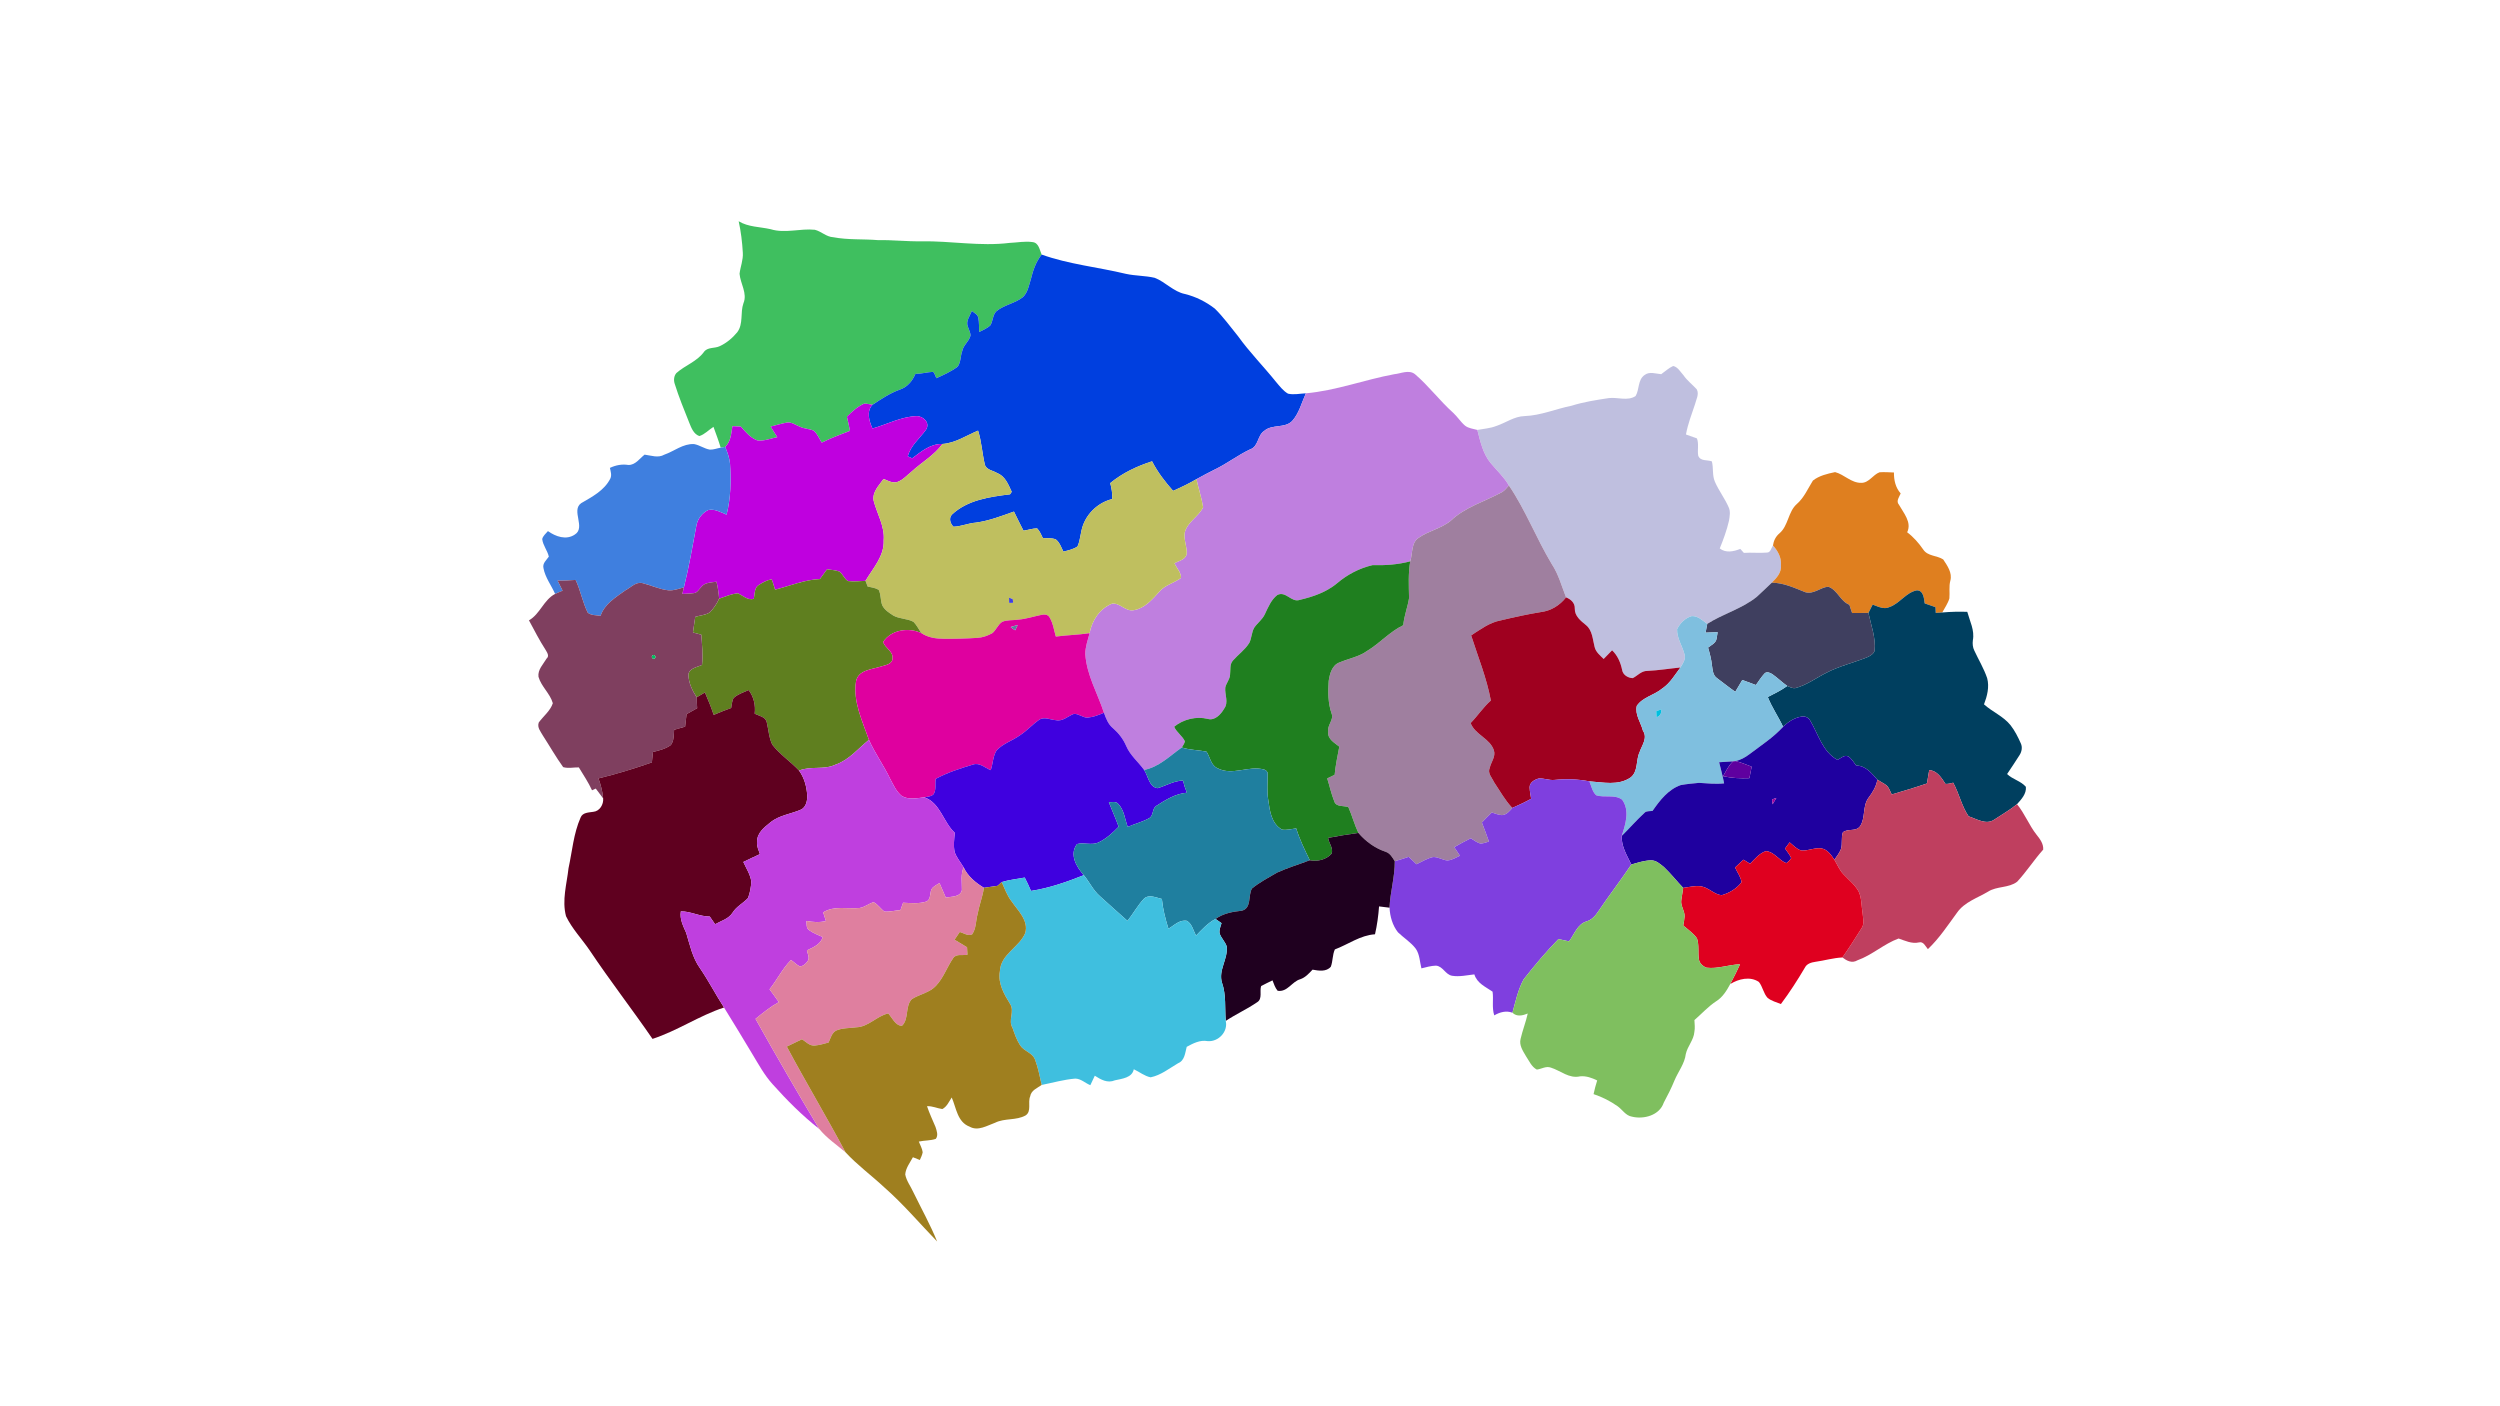 <?xml version="1.0" encoding="UTF-8" ?>
<!DOCTYPE svg PUBLIC "-//W3C//DTD SVG 1.1//EN" "http://www.w3.org/Graphics/SVG/1.1/DTD/svg11.dtd">
<svg width="1920pt" height="1080pt" viewBox="0 0 1920 1080" version="1.1" xmlns="http://www.w3.org/2000/svg">
<g id="#3fbf5fff">
<path fill="#3fbf5f" opacity="1.00" d=" M 567.30 169.92 C 574.71 174.44 583.65 174.14 591.88 176.03 C 602.95 179.47 614.51 175.28 625.79 176.47 C 630.80 177.70 634.58 181.93 639.96 182.19 C 651.25 184.36 662.85 183.46 674.27 184.42 C 685.40 184.20 696.49 185.53 707.62 185.32 C 730.21 184.96 752.79 189.34 775.35 186.55 C 781.23 186.32 787.16 185.06 793.03 185.93 C 797.79 186.44 798.41 191.95 799.99 195.51 C 795.58 201.05 793.30 207.86 791.64 214.66 C 790.14 219.32 789.34 224.67 785.61 228.17 C 779.49 233.06 771.14 234.10 765.13 239.13 C 762.35 242.03 762.62 246.46 760.65 249.79 C 758.26 252.20 754.94 253.38 752.01 254.99 C 751.82 251.39 752.03 247.75 751.37 244.19 C 750.95 241.55 748.22 240.36 746.39 238.82 C 744.94 242.60 741.55 246.65 743.34 250.89 C 744.02 253.18 745.39 255.37 745.34 257.82 C 744.21 262.24 739.83 265.05 739.00 269.62 C 737.54 273.45 738.01 278.16 735.50 281.57 C 730.51 285.36 724.80 287.91 719.12 290.45 C 718.40 288.78 717.83 287.01 716.71 285.56 C 712.11 285.83 707.63 287.10 703.01 287.19 C 700.78 292.55 696.89 297.21 691.26 299.15 C 683.57 301.89 676.81 306.44 670.04 310.89 C 667.88 310.53 665.72 309.85 663.52 310.06 C 658.47 312.34 654.35 316.17 650.44 320.01 C 651.32 323.61 652.05 327.25 652.80 330.88 C 645.46 333.67 638.14 336.51 631.07 339.94 C 629.16 336.81 627.76 333.21 624.93 330.78 C 621.54 329.22 617.59 329.41 614.24 327.68 C 611.03 326.50 607.98 323.98 604.38 324.53 C 600.13 325.32 596.02 326.56 591.85 327.62 C 593.54 330.33 595.24 333.02 596.95 335.74 C 591.94 336.69 586.96 338.86 581.81 338.31 C 576.45 336.40 572.61 331.82 568.99 327.64 C 566.70 327.46 564.72 327.47 562.52 327.31 C 561.49 332.85 561.38 339.15 556.92 343.22 C 555.76 343.41 554.63 343.60 553.49 343.82 C 551.89 338.41 549.86 333.14 547.95 327.83 C 544.32 330.13 541.22 333.62 537.10 334.90 C 532.74 333.37 530.99 328.74 529.42 324.83 C 525.45 314.87 521.35 304.95 518.16 294.71 C 517.27 291.99 517.54 288.69 519.49 286.49 C 526.09 280.60 535.09 277.75 540.49 270.48 C 543.28 266.32 548.82 267.80 552.80 265.84 C 558.00 263.43 562.55 259.60 566.18 255.20 C 571.07 248.70 568.38 240.16 570.96 232.90 C 574.19 225.29 568.56 217.83 567.98 210.24 C 568.61 204.85 570.86 199.64 570.49 194.13 C 570.02 186.00 569.07 177.87 567.30 169.92 Z" />
</g>
<g id="#003fdfff">
<path fill="#003fdf" opacity="1.00" d=" M 799.99 195.51 C 820.90 203.01 843.17 205.13 864.66 210.31 C 871.96 211.91 879.51 211.67 886.81 213.36 C 895.06 216.53 901.18 224.01 910.06 225.80 C 918.37 227.84 926.24 231.78 932.99 237.02 C 939.58 243.47 944.97 251.04 950.80 258.18 C 959.64 270.51 970.35 281.32 979.84 293.13 C 982.67 296.44 985.37 300.13 989.20 302.34 C 993.71 303.37 998.36 302.27 1002.90 302.06 C 999.63 309.26 997.75 317.37 992.35 323.37 C 986.57 329.17 977.03 325.60 970.92 330.93 C 965.61 334.35 966.63 342.96 960.10 345.11 C 950.55 349.61 942.19 356.20 932.66 360.72 C 928.02 363.06 923.41 365.47 918.88 368.00 C 913.09 371.38 907.05 374.29 900.92 376.98 C 894.77 369.99 889.03 362.62 884.78 354.28 C 873.21 358.05 862.09 363.20 852.66 371.03 C 853.75 375.01 854.38 379.12 854.19 383.26 C 843.84 385.83 835.22 393.63 831.66 403.63 C 829.79 408.85 829.80 414.63 827.52 419.70 C 824.28 421.88 820.38 422.72 816.66 423.65 C 815.04 420.38 813.85 416.59 810.86 414.27 C 807.72 413.00 804.21 413.49 800.90 413.23 C 799.61 410.65 798.56 407.82 796.46 405.77 C 792.92 405.86 789.47 407.06 786.03 407.58 C 783.56 402.70 781.08 397.82 778.72 392.89 C 769.10 396.30 759.54 400.05 749.36 401.39 C 743.55 401.84 738.08 404.36 732.27 404.53 C 729.80 402.17 728.48 397.96 731.09 395.18 C 743.04 383.94 760.10 381.57 775.68 379.64 C 776.01 379.16 776.67 378.19 777.00 377.71 C 774.47 372.23 772.05 365.75 765.95 363.39 C 762.87 361.37 757.46 361.01 756.34 356.76 C 754.30 348.15 753.87 339.18 751.16 330.72 C 742.17 334.43 733.74 340.31 723.77 340.97 C 714.58 340.70 707.41 346.88 700.51 352.01 C 699.67 351.62 698.01 350.84 697.18 350.45 C 699.38 342.16 706.30 336.75 711.12 330.10 C 714.68 324.66 708.97 319.44 703.82 319.58 C 691.96 320.06 681.30 325.91 670.06 329.09 C 667.55 323.47 665.20 316.03 670.04 310.89 C 676.81 306.44 683.57 301.89 691.26 299.15 C 696.89 297.21 700.78 292.55 703.01 287.19 C 707.63 287.10 712.11 285.83 716.71 285.56 C 717.83 287.01 718.40 288.78 719.12 290.45 C 724.80 287.91 730.51 285.36 735.50 281.57 C 738.01 278.16 737.54 273.45 739.00 269.62 C 739.83 265.05 744.21 262.24 745.34 257.82 C 745.39 255.37 744.02 253.18 743.34 250.89 C 741.55 246.65 744.94 242.60 746.39 238.82 C 748.22 240.36 750.95 241.55 751.37 244.19 C 752.03 247.75 751.82 251.39 752.01 254.99 C 754.94 253.38 758.26 252.20 760.65 249.79 C 762.62 246.46 762.35 242.03 765.13 239.13 C 771.14 234.10 779.49 233.06 785.61 228.17 C 789.34 224.67 790.14 219.32 791.64 214.66 C 793.30 207.86 795.58 201.05 799.99 195.51 Z" />
</g>
<g id="#bfbfdfff">
<path fill="#bfbfdf" opacity="1.00" d=" M 1275.81 287.37 C 1278.82 285.24 1281.59 282.60 1284.99 281.07 C 1288.66 281.88 1290.51 285.61 1292.87 288.13 C 1295.70 292.27 1299.75 295.31 1303.10 298.99 C 1305.17 302.73 1302.57 307.03 1301.68 310.71 C 1299.15 318.29 1296.23 325.79 1294.82 333.68 C 1297.66 334.64 1300.41 335.61 1303.24 336.69 C 1304.91 340.91 1303.44 345.69 1304.25 350.00 C 1305.93 354.40 1311.15 353.01 1314.70 354.33 C 1316.08 359.49 1314.85 365.03 1317.08 370.05 C 1320.02 376.84 1324.65 382.76 1327.60 389.55 C 1329.15 392.78 1328.42 396.47 1327.88 399.87 C 1326.18 407.19 1323.60 414.27 1320.77 421.21 C 1325.50 424.91 1331.45 423.56 1336.54 421.55 C 1337.44 422.58 1338.37 423.59 1339.30 424.62 C 1345.20 424.18 1351.12 424.89 1357.02 424.38 C 1359.89 424.36 1360.28 420.80 1361.64 418.94 C 1365.36 423.05 1368.26 428.25 1367.77 434.01 C 1368.39 439.65 1364.41 443.90 1360.75 447.50 C 1356.92 451.11 1353.16 454.81 1349.26 458.33 C 1337.89 467.58 1323.39 471.32 1311.16 479.15 C 1307.59 476.54 1303.91 472.85 1299.16 473.18 C 1294.17 474.63 1290.26 478.64 1288.00 483.21 C 1287.82 490.30 1292.15 496.18 1293.79 502.81 C 1294.76 506.43 1292.34 509.71 1290.56 512.64 C 1282.06 513.47 1273.63 514.89 1265.09 515.26 C 1260.58 515.20 1257.65 518.94 1253.96 520.81 C 1250.33 520.69 1246.38 518.36 1245.79 514.51 C 1244.62 508.87 1242.32 503.44 1238.09 499.43 C 1235.88 501.60 1233.72 503.82 1231.61 506.08 C 1228.85 503.36 1225.49 500.72 1224.63 496.74 C 1223.14 491.04 1223.00 484.10 1218.02 480.07 C 1213.98 476.77 1209.30 473.16 1209.43 467.37 C 1209.61 463.06 1206.42 460.23 1202.71 458.79 C 1199.35 450.16 1196.95 441.08 1191.78 433.26 C 1179.94 413.58 1171.72 391.88 1158.83 372.83 C 1155.02 366.28 1149.37 361.18 1144.61 355.37 C 1138.78 348.14 1136.88 338.94 1134.58 330.18 C 1139.41 329.29 1144.47 329.01 1149.09 327.16 C 1156.42 324.75 1162.95 319.74 1170.91 319.55 C 1183.31 319.11 1194.83 314.03 1206.88 311.62 C 1216.25 308.69 1225.97 307.17 1235.66 305.72 C 1242.37 304.93 1250.03 308.22 1256.12 304.17 C 1259.16 299.24 1257.70 291.69 1263.01 288.03 C 1266.81 285.10 1271.54 287.04 1275.81 287.37 Z" />
</g>
<g id="#bf7fdfff">
<path fill="#bf7fdf" opacity="1.00" d=" M 1070.78 287.39 C 1075.86 286.91 1081.96 283.70 1086.66 287.33 C 1097.27 296.37 1105.62 307.71 1116.01 317.00 C 1119.33 320.03 1121.69 323.96 1125.13 326.88 C 1127.82 329.00 1131.37 329.28 1134.58 330.18 C 1136.88 338.94 1138.78 348.14 1144.61 355.37 C 1149.37 361.18 1155.02 366.28 1158.83 372.83 C 1157.23 374.58 1155.80 376.55 1153.78 377.83 C 1140.49 385.13 1125.19 389.33 1114.03 400.06 C 1106.86 405.86 1097.38 407.59 1089.85 412.82 C 1083.60 416.48 1085.06 425.16 1083.04 431.11 C 1073.60 433.64 1063.81 434.29 1054.08 434.03 C 1044.09 436.36 1034.72 441.25 1026.92 447.91 C 1018.73 454.78 1008.49 458.29 998.26 460.69 C 991.86 463.07 987.53 453.60 981.00 456.94 C 976.27 460.58 973.90 466.46 971.40 471.72 C 969.53 475.81 965.69 478.45 963.22 482.11 C 961.19 485.68 961.31 490.04 959.48 493.70 C 956.26 498.97 951.10 502.54 947.07 507.11 C 944.19 510.09 945.16 514.49 944.68 518.26 C 944.48 521.84 941.75 524.61 941.02 528.04 C 940.46 533.42 943.78 539.33 940.21 544.17 C 937.78 548.47 933.04 553.69 927.62 552.13 C 918.73 549.90 908.81 552.39 901.75 558.13 C 903.64 562.47 908.03 565.11 910.02 569.35 C 909.64 571.10 908.52 572.56 907.63 574.06 C 898.44 580.51 890.16 589.09 878.68 591.30 C 874.18 585.14 867.99 580.12 864.94 572.98 C 862.68 567.64 859.09 562.99 854.72 559.22 C 851.06 556.25 849.37 551.69 847.83 547.40 C 842.95 532.43 834.52 518.40 833.51 502.36 C 833.48 496.83 835.43 491.56 836.81 486.28 C 838.58 476.47 844.66 467.30 854.18 463.54 C 860.27 462.99 864.43 469.77 870.65 468.64 C 879.09 467.26 884.99 460.39 890.39 454.37 C 894.79 449.21 901.77 447.80 907.02 443.81 C 907.17 439.54 903.41 436.25 902.02 432.48 C 905.37 430.80 910.15 429.89 911.34 425.79 C 911.94 420.05 908.81 414.43 909.95 408.71 C 912.16 400.72 920.46 396.77 924.00 389.62 C 922.89 382.32 920.42 375.23 918.88 368.00 C 923.41 365.47 928.02 363.06 932.66 360.72 C 942.19 356.20 950.55 349.61 960.10 345.11 C 966.63 342.96 965.61 334.35 970.92 330.93 C 977.03 325.60 986.57 329.17 992.35 323.37 C 997.75 317.37 999.63 309.26 1002.90 302.06 C 1026.04 300.03 1048.01 291.60 1070.78 287.39 Z" />
</g>
<g id="#bf00dfff">
<path fill="#bf00df" opacity="1.00" d=" M 663.52 310.06 C 665.72 309.85 667.88 310.53 670.04 310.89 C 665.20 316.03 667.55 323.47 670.06 329.09 C 681.30 325.91 691.96 320.06 703.82 319.58 C 708.97 319.44 714.68 324.66 711.12 330.10 C 706.30 336.75 699.38 342.16 697.18 350.45 C 698.01 350.84 699.67 351.62 700.51 352.01 C 707.41 346.88 714.58 340.70 723.77 340.97 C 717.45 349.71 707.93 354.96 700.14 362.15 C 696.60 364.94 693.51 368.67 689.13 370.17 C 685.44 371.36 681.90 369.09 678.56 367.86 C 675.11 372.76 669.84 377.84 670.91 384.38 C 673.51 394.55 679.59 404.11 678.66 414.99 C 679.22 427.11 670.47 436.33 664.71 446.09 C 660.24 446.27 655.71 446.89 651.25 446.26 C 648.36 444.53 647.29 440.91 644.61 438.94 C 641.60 437.78 638.31 437.73 635.17 437.24 C 633.33 439.73 631.54 442.25 629.69 444.73 C 617.75 445.21 606.71 450.04 595.26 452.85 C 594.34 450.16 593.71 447.47 592.59 444.90 C 588.92 445.57 585.57 447.45 582.48 449.46 C 579.15 451.76 579.73 456.55 578.91 459.95 C 574.09 461.17 570.72 457.59 566.81 455.68 C 561.80 456.07 557.03 458.19 552.29 459.78 C 551.93 455.37 551.31 451.01 550.23 446.73 C 546.32 447.44 541.49 447.16 538.77 450.61 C 536.92 452.33 535.66 455.24 532.85 455.52 C 529.93 455.99 526.91 455.91 524.00 456.14 C 524.40 454.46 524.82 452.78 525.24 451.11 C 529.12 435.36 531.92 419.38 534.87 403.44 C 535.80 398.47 539.28 393.99 543.78 391.73 C 548.86 390.55 553.49 393.39 558.00 395.26 C 561.30 382.50 561.47 369.25 560.67 356.17 C 560.23 351.66 558.66 347.37 556.92 343.22 C 561.38 339.15 561.49 332.85 562.52 327.31 C 564.72 327.47 566.70 327.46 568.99 327.64 C 572.61 331.82 576.45 336.40 581.81 338.31 C 586.96 338.86 591.94 336.69 596.95 335.74 C 595.24 333.02 593.54 330.33 591.85 327.62 C 596.02 326.56 600.13 325.32 604.38 324.53 C 607.98 323.98 611.03 326.50 614.24 327.68 C 617.59 329.41 621.54 329.22 624.93 330.78 C 627.76 333.21 629.16 336.81 631.07 339.94 C 638.14 336.51 645.46 333.67 652.80 330.88 C 652.05 327.25 651.32 323.61 650.44 320.01 C 654.35 316.17 658.47 312.34 663.52 310.06 Z" />
</g>
<g id="#bfbf5fff">
<path fill="#bfbf5f" opacity="1.00" d=" M 723.77 340.97 C 733.74 340.31 742.17 334.43 751.16 330.72 C 753.87 339.18 754.30 348.15 756.34 356.76 C 757.46 361.01 762.87 361.37 765.95 363.39 C 772.05 365.75 774.47 372.23 777.00 377.71 C 776.67 378.19 776.01 379.16 775.68 379.64 C 760.10 381.57 743.04 383.94 731.09 395.18 C 728.48 397.96 729.80 402.17 732.27 404.53 C 738.08 404.36 743.55 401.84 749.36 401.39 C 759.54 400.05 769.10 396.30 778.72 392.89 C 781.08 397.82 783.56 402.70 786.03 407.58 C 789.47 407.06 792.92 405.86 796.46 405.77 C 798.56 407.82 799.61 410.65 800.90 413.23 C 804.21 413.49 807.72 413.00 810.86 414.27 C 813.85 416.59 815.04 420.38 816.66 423.65 C 820.38 422.72 824.28 421.88 827.52 419.70 C 829.80 414.63 829.79 408.85 831.66 403.63 C 835.22 393.63 843.84 385.83 854.19 383.26 C 854.38 379.12 853.75 375.01 852.66 371.03 C 862.09 363.20 873.21 358.05 884.78 354.28 C 889.03 362.62 894.77 369.99 900.92 376.98 C 907.05 374.29 913.09 371.38 918.88 368.00 C 920.42 375.23 922.89 382.32 924.00 389.62 C 920.46 396.77 912.16 400.72 909.95 408.71 C 908.81 414.43 911.94 420.05 911.34 425.79 C 910.15 429.89 905.37 430.80 902.02 432.48 C 903.41 436.25 907.17 439.54 907.02 443.81 C 901.77 447.80 894.79 449.21 890.39 454.37 C 884.99 460.39 879.09 467.26 870.65 468.64 C 864.43 469.77 860.27 462.99 854.18 463.54 C 844.66 467.30 838.58 476.47 836.81 486.28 C 828.21 487.58 819.49 487.74 810.87 488.88 C 809.39 483.84 808.75 478.43 805.92 473.91 C 804.62 471.81 801.95 471.73 799.81 472.23 C 793.86 473.42 788.06 475.40 781.99 475.89 C 777.85 476.53 773.43 475.93 769.54 477.62 C 766.42 479.88 765.06 483.76 762.16 486.24 C 758.56 488.25 754.59 489.69 750.46 489.89 C 741.84 490.47 733.20 490.68 724.56 490.58 C 718.68 490.54 712.56 489.61 707.62 486.24 C 705.59 483.37 704.03 480.10 701.58 477.59 C 696.81 474.96 690.90 475.44 686.13 472.79 C 682.87 470.67 679.29 468.46 677.55 464.85 C 676.09 461.04 676.67 456.68 674.85 453.01 C 672.29 451.44 669.21 451.12 666.34 450.44 C 665.79 448.99 665.25 447.54 664.71 446.09 C 670.47 436.33 679.22 427.11 678.66 414.99 C 679.59 404.11 673.51 394.55 670.91 384.38 C 669.84 377.84 675.11 372.76 678.56 367.86 C 681.90 369.09 685.44 371.36 689.13 370.17 C 693.51 368.67 696.60 364.94 700.14 362.15 C 707.93 354.96 717.45 349.71 723.77 340.97 M 774.95 458.96 C 774.96 460.30 774.99 461.64 775.03 462.99 C 775.79 462.99 777.30 462.97 778.06 462.97 C 778.01 462.29 777.90 460.93 777.85 460.25 C 776.88 459.82 775.91 459.39 774.95 458.96 Z" />
</g>
<g id="#3f7fdffe">
<path fill="#3f7fdf" opacity="1.00" d=" M 510.22 349.17 C 517.83 346.53 524.53 340.65 533.00 341.04 C 537.28 341.78 540.91 344.64 545.22 345.32 C 548.05 345.43 550.73 344.27 553.49 343.82 C 554.63 343.60 555.76 343.41 556.92 343.22 C 558.66 347.37 560.23 351.66 560.67 356.17 C 561.47 369.25 561.30 382.50 558.00 395.26 C 553.49 393.39 548.86 390.55 543.78 391.73 C 539.28 393.99 535.80 398.47 534.87 403.44 C 531.92 419.38 529.12 435.36 525.24 451.11 C 521.35 452.07 517.49 453.71 513.42 453.37 C 506.45 452.64 500.08 449.46 493.34 447.81 C 488.35 446.64 484.40 451.27 480.41 453.31 C 472.96 458.68 464.25 463.84 461.22 473.00 C 457.97 472.37 454.03 472.73 451.39 470.55 C 447.41 462.54 445.85 453.51 442.08 445.39 C 437.46 445.71 432.85 446.02 428.22 445.87 C 429.49 448.46 430.79 451.04 432.07 453.64 C 430.15 454.45 428.21 455.23 426.33 456.13 C 423.41 449.48 418.66 443.48 417.37 436.23 C 416.53 432.56 419.69 430.16 421.50 427.49 C 420.45 422.78 416.96 418.87 416.42 413.99 C 417.00 411.52 419.23 409.78 420.81 407.89 C 426.73 412.08 434.84 415.04 441.48 410.52 C 450.04 405.18 438.39 391.98 446.34 386.43 C 454.73 381.55 464.08 376.71 468.68 367.64 C 470.01 364.98 468.97 362.05 468.41 359.34 C 472.83 357.25 477.72 356.28 482.61 357.10 C 487.94 357.21 491.25 352.14 495.05 349.16 C 500.04 349.80 505.44 351.96 510.22 349.17 Z" />
</g>
<g id="#df7f1fff">
<path fill="#df7f1f" opacity="1.00" d=" M 1409.35 362.58 C 1416.27 364.34 1421.77 370.94 1429.36 370.82 C 1435.27 371.01 1438.34 364.62 1443.50 362.70 C 1447.18 362.47 1450.83 362.73 1454.56 362.88 C 1454.46 368.66 1455.76 374.54 1459.72 378.95 C 1458.63 381.67 1455.95 384.84 1458.38 387.61 C 1461.89 393.93 1468.45 401.18 1464.70 408.78 C 1469.58 412.43 1473.58 417.05 1477.05 422.04 C 1480.44 427.26 1487.61 426.51 1492.37 429.64 C 1495.52 434.38 1499.50 439.97 1497.87 445.94 C 1496.64 450.40 1497.55 455.04 1497.13 459.58 C 1495.98 463.48 1493.56 466.84 1491.64 470.39 C 1489.97 470.51 1488.30 470.62 1486.65 470.71 C 1486.56 469.24 1486.51 467.78 1486.48 466.31 C 1483.69 465.30 1480.93 464.33 1478.16 463.41 C 1477.64 459.70 1477.24 453.17 1471.96 453.42 C 1463.80 455.12 1459.03 463.34 1451.33 466.15 C 1446.83 468.37 1442.38 465.82 1438.20 464.34 C 1437.10 466.46 1436.02 468.59 1434.95 470.72 C 1430.77 470.73 1426.54 470.77 1422.43 470.81 C 1421.77 468.71 1420.88 466.53 1420.31 464.46 C 1413.32 461.74 1411.15 453.04 1404.13 450.59 C 1398.12 451.03 1392.94 456.63 1386.58 454.85 C 1378.23 451.55 1369.92 447.58 1360.75 447.50 C 1364.41 443.90 1368.39 439.65 1367.77 434.01 C 1368.26 428.25 1365.36 423.05 1361.64 418.94 C 1362.13 415.32 1363.78 411.98 1366.61 409.62 C 1373.54 403.74 1373.18 392.98 1380.02 387.03 C 1385.57 382.17 1388.47 375.21 1392.31 369.09 C 1397.11 365.29 1403.45 363.82 1409.35 362.58 Z" />
</g>
<g id="#9f7f9ffe">
<path fill="#9f7f9f" opacity="1.00" d=" M 1153.78 377.83 C 1155.80 376.55 1157.23 374.58 1158.83 372.83 C 1171.72 391.88 1179.94 413.58 1191.78 433.26 C 1196.95 441.08 1199.35 450.16 1202.71 458.79 C 1198.03 464.84 1191.16 469.11 1183.50 470.05 C 1173.08 471.73 1162.76 474.02 1152.50 476.48 C 1143.98 478.03 1136.97 483.42 1129.84 487.98 C 1135.14 504.56 1141.80 520.84 1144.98 538.01 C 1139.12 543.14 1134.87 549.78 1129.43 555.32 C 1132.88 564.38 1144.29 567.00 1147.32 576.30 C 1148.85 581.08 1145.11 585.24 1144.13 589.70 C 1142.27 593.85 1145.82 597.17 1147.39 600.63 C 1151.93 607.34 1155.80 614.60 1161.45 620.49 C 1159.36 622.98 1156.95 625.88 1153.44 626.01 C 1150.75 625.89 1148.25 624.74 1145.72 623.99 C 1143.09 626.48 1140.58 629.07 1138.08 631.68 C 1139.92 636.55 1141.85 641.39 1143.51 646.32 C 1141.43 646.89 1139.39 647.74 1137.23 647.87 C 1134.35 647.28 1132.03 645.25 1129.55 643.81 C 1125.24 645.94 1121.02 648.22 1116.87 650.63 C 1118.33 652.81 1119.79 655.00 1121.24 657.21 C 1118.10 658.65 1115.02 660.63 1111.51 660.85 C 1107.75 660.43 1104.37 658.00 1100.51 658.23 C 1095.98 659.23 1092.00 661.84 1087.83 663.74 C 1085.86 661.82 1083.90 659.92 1081.90 658.06 C 1078.35 659.25 1074.78 660.41 1071.18 661.45 C 1069.42 658.61 1067.62 655.35 1064.27 654.21 C 1056.02 651.47 1048.83 646.25 1043.23 639.67 C 1040.16 633.29 1038.42 626.36 1035.54 619.89 C 1032.21 618.56 1026.01 620.03 1024.70 615.43 C 1022.41 609.72 1021.13 603.66 1019.29 597.81 C 1021.19 596.91 1023.08 595.98 1024.99 595.06 C 1025.71 587.78 1027.20 580.60 1028.57 573.43 C 1024.86 570.42 1019.39 567.65 1020.08 561.93 C 1019.14 556.93 1024.48 552.99 1022.71 548.14 C 1019.86 540.06 1019.81 531.31 1020.44 522.87 C 1021.26 517.48 1023.02 510.76 1028.76 508.74 C 1035.77 505.78 1043.59 504.44 1049.89 499.94 C 1059.69 494.07 1067.34 485.11 1077.72 480.14 C 1078.29 473.03 1081.07 466.38 1082.15 459.38 C 1081.99 449.97 1081.45 440.43 1083.04 431.11 C 1085.06 425.16 1083.60 416.48 1089.85 412.82 C 1097.38 407.59 1106.86 405.86 1114.03 400.06 C 1125.19 389.33 1140.49 385.13 1153.78 377.83 Z" />
</g>
<g id="#1f7f1fff">
<path fill="#1f7f1f" opacity="1.00" d=" M 1054.08 434.03 C 1063.81 434.29 1073.60 433.64 1083.04 431.11 C 1081.45 440.43 1081.99 449.97 1082.15 459.38 C 1081.07 466.38 1078.29 473.03 1077.72 480.14 C 1067.34 485.11 1059.69 494.07 1049.89 499.94 C 1043.59 504.44 1035.77 505.78 1028.76 508.74 C 1023.02 510.76 1021.26 517.48 1020.44 522.87 C 1019.81 531.31 1019.86 540.06 1022.71 548.14 C 1024.48 552.99 1019.14 556.93 1020.08 561.93 C 1019.39 567.65 1024.86 570.42 1028.57 573.43 C 1027.20 580.60 1025.71 587.78 1024.99 595.06 C 1023.08 595.98 1021.19 596.91 1019.29 597.81 C 1021.13 603.66 1022.41 609.72 1024.70 615.43 C 1026.01 620.03 1032.21 618.56 1035.54 619.89 C 1038.42 626.36 1040.16 633.29 1043.23 639.67 C 1035.46 640.79 1027.70 641.97 1020.01 643.50 C 1020.43 647.42 1024.23 651.55 1022.68 655.61 C 1018.60 660.19 1011.86 661.88 1005.93 660.66 C 1002.02 652.69 998.11 644.69 995.48 636.19 C 991.86 636.68 988.19 637.73 984.55 637.12 C 976.32 632.42 975.21 622.74 974.02 614.36 C 972.83 607.64 973.66 600.85 973.56 594.10 C 973.58 592.58 972.24 591.48 970.93 591.04 C 958.99 587.63 946.62 596.11 935.05 590.00 C 929.87 587.68 929.43 581.50 926.58 577.25 C 920.29 575.97 913.76 576.09 907.63 574.06 C 908.52 572.56 909.64 571.10 910.02 569.35 C 908.03 565.11 903.64 562.47 901.75 558.13 C 908.81 552.39 918.73 549.90 927.62 552.13 C 933.04 553.69 937.78 548.47 940.21 544.17 C 943.78 539.33 940.46 533.42 941.02 528.04 C 941.75 524.61 944.48 521.84 944.68 518.26 C 945.16 514.49 944.19 510.09 947.07 507.11 C 951.10 502.54 956.26 498.97 959.48 493.70 C 961.31 490.04 961.19 485.68 963.22 482.11 C 965.69 478.45 969.53 475.81 971.40 471.72 C 973.90 466.46 976.27 460.58 981.00 456.94 C 987.53 453.60 991.86 463.07 998.26 460.69 C 1008.49 458.29 1018.73 454.78 1026.92 447.91 C 1034.72 441.25 1044.09 436.36 1054.08 434.03 Z" />
</g>
<g id="#5f7f1fff">
<path fill="#5f7f1f" opacity="1.00" d=" M 635.17 437.24 C 638.31 437.73 641.60 437.78 644.61 438.94 C 647.29 440.91 648.36 444.53 651.25 446.26 C 655.71 446.89 660.24 446.27 664.71 446.09 C 665.25 447.54 665.79 448.99 666.34 450.44 C 669.21 451.12 672.29 451.44 674.85 453.01 C 676.67 456.68 676.09 461.04 677.55 464.85 C 679.29 468.46 682.87 470.67 686.13 472.79 C 690.90 475.44 696.81 474.96 701.58 477.59 C 704.03 480.10 705.59 483.37 707.62 486.24 C 697.84 481.66 684.28 483.58 678.21 493.14 C 679.85 497.71 685.85 500.13 685.49 505.49 C 685.43 510.13 680.10 510.82 676.63 511.88 C 669.92 514.12 659.02 514.45 657.42 523.30 C 654.99 538.97 662.34 553.76 667.32 568.17 C 659.02 574.92 651.95 583.81 641.46 587.34 C 632.68 591.49 622.58 588.09 613.69 591.83 C 607.18 584.83 598.96 579.53 593.11 571.90 C 590.53 566.58 590.26 560.54 588.89 554.87 C 588.08 550.49 582.94 549.80 579.59 548.14 C 580.32 541.62 578.95 535.19 574.93 529.95 C 571.00 531.79 566.59 533.08 563.39 536.12 C 562.09 538.42 562.07 541.20 561.54 543.74 C 556.99 545.33 552.55 547.19 548.11 549.05 C 546.18 543.19 543.86 537.46 541.39 531.81 C 539.29 533.05 537.19 534.29 535.09 535.53 C 531.66 530.37 528.84 524.42 528.68 518.14 C 529.25 513.15 535.45 512.43 539.16 510.64 C 539.97 502.91 539.15 495.16 538.60 487.44 C 536.46 486.87 534.32 486.29 532.18 485.74 C 532.75 481.72 533.30 477.73 533.94 473.73 C 537.68 472.61 541.96 472.42 545.30 470.17 C 548.18 467.13 550.59 463.62 552.29 459.78 C 557.03 458.19 561.80 456.07 566.81 455.68 C 570.72 457.59 574.09 461.17 578.91 459.95 C 579.73 456.55 579.15 451.76 582.48 449.46 C 585.57 447.45 588.92 445.57 592.59 444.90 C 593.71 447.47 594.34 450.16 595.26 452.85 C 606.71 450.04 617.75 445.21 629.69 444.73 C 631.54 442.25 633.33 439.73 635.17 437.24 Z" />
</g>
<g id="#7f3f5fff">
<path fill="#7f3f5f" opacity="1.00" d=" M 428.22 445.87 C 432.85 446.02 437.46 445.71 442.08 445.39 C 445.85 453.51 447.41 462.54 451.39 470.55 C 454.03 472.73 457.97 472.37 461.22 473.00 C 464.25 463.84 472.96 458.68 480.41 453.31 C 484.40 451.27 488.35 446.64 493.34 447.81 C 500.08 449.46 506.45 452.64 513.42 453.37 C 517.49 453.71 521.35 452.07 525.24 451.11 C 524.82 452.78 524.40 454.46 524.00 456.14 C 526.91 455.91 529.93 455.99 532.85 455.52 C 535.66 455.24 536.92 452.33 538.77 450.61 C 541.49 447.16 546.32 447.44 550.23 446.73 C 551.31 451.01 551.93 455.37 552.29 459.78 C 550.59 463.62 548.18 467.13 545.30 470.17 C 541.96 472.42 537.68 472.61 533.94 473.73 C 533.30 477.73 532.75 481.72 532.18 485.74 C 534.32 486.29 536.46 486.87 538.60 487.44 C 539.15 495.16 539.97 502.91 539.16 510.64 C 535.45 512.43 529.25 513.15 528.68 518.14 C 528.84 524.42 531.66 530.37 535.09 535.53 C 535.10 538.32 535.26 541.10 535.43 543.89 C 532.71 545.41 530.01 546.94 527.29 548.46 C 526.89 551.65 526.58 554.86 526.18 558.07 C 523.38 558.89 520.53 559.67 517.74 560.48 C 517.36 564.43 517.75 568.93 515.19 572.22 C 511.19 575.14 506.25 576.36 501.50 577.52 C 501.14 580.08 500.99 582.90 500.65 585.54 C 487.15 590.21 473.52 594.49 459.62 597.81 C 461.39 602.76 462.79 607.88 463.22 613.15 C 461.29 610.66 459.39 608.16 457.55 605.62 C 456.59 606.06 455.64 606.50 454.69 606.94 C 451.84 600.79 448.05 595.14 444.55 589.36 C 440.58 589.26 436.40 590.32 432.51 589.15 C 426.91 581.38 422.19 573.02 416.98 564.99 C 415.28 561.89 412.34 558.76 413.78 554.85 C 417.31 550.03 422.75 545.84 424.57 540.06 C 422.46 532.57 415.68 527.30 413.56 519.79 C 412.84 514.30 417.23 510.13 419.77 505.79 C 422.18 503.74 420.10 501.07 419.00 499.08 C 414.29 491.80 410.35 484.05 406.24 476.43 C 414.83 471.52 417.57 460.68 426.33 456.13 C 428.21 455.23 430.15 454.45 432.07 453.64 C 430.79 451.04 429.49 448.46 428.22 445.87 M 501.18 503.32 C 499.69 504.31 501.35 506.84 502.82 505.68 C 504.29 504.67 502.64 502.15 501.18 503.32 Z" />
</g>
<g id="#3f3f5fff">
<path fill="#3f3f5f" opacity="1.00" d=" M 1349.26 458.33 C 1353.16 454.81 1356.92 451.11 1360.75 447.50 C 1369.92 447.58 1378.23 451.55 1386.58 454.85 C 1392.94 456.63 1398.12 451.03 1404.13 450.59 C 1411.15 453.04 1413.32 461.74 1420.31 464.46 C 1420.88 466.53 1421.77 468.71 1422.43 470.81 C 1426.54 470.77 1430.77 470.73 1434.95 470.72 C 1437.00 480.30 1440.71 489.84 1439.72 499.79 C 1438.83 502.42 1436.07 503.84 1433.69 504.91 C 1423.39 509.01 1412.48 511.55 1402.63 516.71 C 1394.68 520.66 1387.48 526.24 1378.77 528.48 C 1376.58 528.76 1374.55 527.63 1372.62 526.82 C 1368.64 524.03 1365.18 520.57 1361.21 517.79 C 1359.53 516.69 1356.93 515.49 1355.23 517.16 C 1352.70 519.91 1350.68 523.05 1348.54 526.09 C 1345.01 524.86 1341.56 523.54 1338.09 522.22 C 1336.26 525.23 1334.53 528.30 1332.70 531.30 C 1327.87 527.95 1323.30 524.25 1318.59 520.75 C 1315.51 518.59 1315.32 514.55 1314.82 511.18 C 1314.33 506.47 1313.15 501.87 1311.79 497.35 C 1314.22 495.42 1317.87 493.90 1318.35 490.44 C 1318.69 488.81 1318.90 487.14 1319.16 485.50 C 1316.07 485.63 1312.98 485.75 1309.90 485.87 C 1310.29 483.62 1310.72 481.38 1311.16 479.15 C 1323.39 471.32 1337.89 467.58 1349.26 458.33 Z" />
</g>
<g id="#003f5fff">
<path fill="#003f5f" opacity="1.00" d=" M 1451.33 466.15 C 1459.03 463.34 1463.80 455.12 1471.96 453.42 C 1477.24 453.17 1477.64 459.70 1478.16 463.41 C 1480.93 464.33 1483.69 465.30 1486.48 466.31 C 1486.51 467.78 1486.56 469.24 1486.65 470.71 C 1488.30 470.62 1489.97 470.51 1491.64 470.39 C 1498.03 469.83 1504.45 469.65 1510.87 469.89 C 1512.79 476.99 1516.65 484.14 1515.15 491.75 C 1514.82 494.44 1515.05 497.22 1516.29 499.68 C 1519.56 506.74 1523.65 513.45 1526.15 520.86 C 1527.94 527.59 1526.14 534.62 1523.71 540.95 C 1530.14 546.74 1538.57 550.07 1544.07 556.93 C 1547.39 561.19 1549.86 566.07 1552.03 571.02 C 1553.35 573.91 1552.69 577.36 1550.99 579.95 C 1547.96 584.89 1544.62 589.62 1541.45 594.46 C 1545.67 598.58 1552.04 599.80 1555.88 604.28 C 1556.41 609.64 1552.39 613.91 1549.06 617.62 C 1543.59 622.11 1537.36 625.58 1531.51 629.52 C 1525.31 633.76 1518.01 628.89 1511.89 626.94 C 1506.53 619.11 1504.64 609.45 1500.06 601.11 C 1498.10 601.54 1496.14 602.23 1494.13 602.04 C 1490.99 597.29 1487.86 591.95 1481.64 591.43 C 1480.94 594.80 1480.56 598.31 1479.90 601.71 C 1470.96 604.79 1461.91 607.49 1452.83 610.15 C 1451.62 607.78 1450.87 605.07 1448.92 603.20 C 1446.69 601.49 1444.12 600.35 1441.82 598.79 C 1437.32 593.83 1432.94 588.02 1425.53 587.93 C 1423.72 585.56 1422.23 582.82 1419.74 581.11 C 1416.72 579.27 1413.79 582.34 1411.21 583.59 C 1399.69 577.39 1396.55 564.02 1390.30 553.54 C 1389.05 551.12 1386.31 549.83 1383.66 550.34 C 1378.15 551.15 1373.29 554.35 1369.41 558.20 C 1365.84 550.39 1360.79 543.32 1357.67 535.30 C 1362.78 532.73 1367.96 530.20 1372.62 526.82 C 1374.55 527.63 1376.58 528.76 1378.77 528.48 C 1387.48 526.24 1394.68 520.66 1402.63 516.71 C 1412.48 511.55 1423.39 509.01 1433.69 504.91 C 1436.07 503.84 1438.83 502.42 1439.72 499.79 C 1440.71 489.84 1437.00 480.30 1434.95 470.72 C 1436.02 468.59 1437.10 466.46 1438.20 464.34 C 1442.38 465.82 1446.83 468.37 1451.33 466.15 Z" />
</g>
<g id="#3f3fdfff">
<path fill="#3f3fdf" opacity="1.00" d=" M 774.95 458.96 C 775.91 459.39 776.88 459.82 777.85 460.25 C 777.90 460.93 778.01 462.29 778.06 462.97 C 777.30 462.97 775.79 462.99 775.03 462.99 C 774.99 461.64 774.96 460.30 774.95 458.96 Z" />
</g>
<g id="#9f001ffe">
<path fill="#9f001f" opacity="1.00" d=" M 1202.71 458.79 C 1206.42 460.23 1209.61 463.06 1209.43 467.37 C 1209.30 473.16 1213.98 476.77 1218.02 480.07 C 1223.00 484.10 1223.14 491.04 1224.63 496.74 C 1225.49 500.72 1228.85 503.36 1231.61 506.08 C 1233.72 503.82 1235.88 501.60 1238.09 499.43 C 1242.32 503.44 1244.62 508.87 1245.79 514.51 C 1246.38 518.36 1250.33 520.69 1253.96 520.81 C 1257.65 518.94 1260.58 515.20 1265.09 515.26 C 1273.63 514.89 1282.06 513.47 1290.56 512.64 C 1286.29 518.24 1282.68 524.65 1276.70 528.67 C 1270.65 533.86 1261.72 535.26 1257.06 542.08 C 1255.46 548.78 1260.17 554.89 1261.77 561.16 C 1265.58 566.78 1260.96 572.38 1259.20 577.63 C 1256.21 583.91 1258.30 592.61 1252.17 597.19 C 1242.73 603.58 1231.20 600.79 1220.66 600.08 C 1211.85 598.37 1202.88 598.05 1193.97 598.97 C 1189.82 599.47 1185.84 597.53 1181.73 597.89 C 1178.50 598.73 1174.55 601.05 1174.75 604.87 C 1174.86 607.75 1175.41 610.53 1175.91 613.42 C 1171.25 616.11 1166.35 618.30 1161.45 620.49 C 1155.80 614.60 1151.93 607.34 1147.39 600.63 C 1145.82 597.17 1142.27 593.85 1144.13 589.70 C 1145.11 585.24 1148.85 581.08 1147.32 576.30 C 1144.29 567.00 1132.88 564.38 1129.43 555.32 C 1134.87 549.78 1139.12 543.14 1144.98 538.01 C 1141.80 520.84 1135.14 504.56 1129.84 487.98 C 1136.97 483.42 1143.98 478.03 1152.50 476.48 C 1162.76 474.02 1173.08 471.73 1183.50 470.05 C 1191.16 469.11 1198.03 464.84 1202.71 458.79 Z" />
</g>
<g id="#df009fff">
<path fill="#df009f" opacity="1.00" d=" M 799.81 472.23 C 801.95 471.73 804.62 471.81 805.92 473.91 C 808.75 478.43 809.39 483.84 810.87 488.88 C 819.49 487.74 828.21 487.58 836.81 486.28 C 835.43 491.56 833.48 496.83 833.51 502.36 C 834.52 518.40 842.95 532.43 847.83 547.40 C 843.74 549.19 839.47 550.72 835.01 551.20 C 831.37 551.02 828.47 548.09 824.73 548.25 C 820.26 549.89 816.10 554.29 810.94 553.10 C 806.68 552.82 801.88 550.15 797.95 552.89 C 792.87 556.43 788.74 561.16 783.54 564.56 C 777.68 568.80 770.33 570.95 765.35 576.34 C 762.54 580.84 762.61 586.51 760.90 591.48 C 756.51 589.78 752.29 585.46 747.33 587.17 C 737.53 590.11 727.68 593.26 718.65 598.15 C 717.84 602.02 719.43 607.06 716.61 610.42 C 714.66 611.78 712.17 611.94 709.90 612.35 C 704.22 612.99 697.86 614.46 692.60 611.34 C 688.37 607.98 686.16 602.83 683.67 598.18 C 678.76 587.89 671.98 578.58 667.32 568.17 C 662.34 553.76 654.99 538.97 657.42 523.30 C 659.02 514.45 669.92 514.12 676.63 511.88 C 680.10 510.82 685.43 510.13 685.49 505.49 C 685.85 500.13 679.85 497.71 678.21 493.14 C 684.28 483.58 697.84 481.66 707.62 486.24 C 712.56 489.61 718.68 490.54 724.56 490.58 C 733.20 490.68 741.84 490.47 750.46 489.89 C 754.59 489.69 758.56 488.25 762.16 486.24 C 765.06 483.76 766.42 479.88 769.54 477.62 C 773.43 475.93 777.85 476.53 781.99 475.89 C 788.06 475.40 793.86 473.42 799.81 472.23 M 776.16 481.54 C 777.27 482.43 778.38 483.38 779.65 484.07 C 780.36 482.72 780.97 481.32 781.63 479.95 C 779.79 480.44 777.97 480.98 776.16 481.54 Z" />
</g>
<g id="#7fbfdfff">
<path fill="#7fbfdf" opacity="1.00" d=" M 1288.00 483.21 C 1290.26 478.64 1294.17 474.63 1299.16 473.18 C 1303.91 472.85 1307.59 476.54 1311.16 479.15 C 1310.72 481.38 1310.29 483.62 1309.90 485.87 C 1312.98 485.75 1316.07 485.63 1319.16 485.50 C 1318.90 487.14 1318.69 488.81 1318.35 490.44 C 1317.87 493.90 1314.22 495.42 1311.79 497.35 C 1313.15 501.87 1314.33 506.47 1314.82 511.18 C 1315.32 514.55 1315.51 518.59 1318.59 520.75 C 1323.30 524.25 1327.87 527.95 1332.70 531.30 C 1334.53 528.30 1336.26 525.23 1338.09 522.22 C 1341.56 523.54 1345.01 524.86 1348.54 526.09 C 1350.68 523.05 1352.70 519.91 1355.23 517.16 C 1356.93 515.49 1359.53 516.69 1361.21 517.79 C 1365.18 520.57 1368.64 524.03 1372.62 526.82 C 1367.96 530.20 1362.78 532.73 1357.67 535.30 C 1360.79 543.32 1365.84 550.39 1369.41 558.20 C 1361.81 566.51 1352.26 572.61 1343.36 579.39 C 1340.24 581.74 1336.75 583.64 1332.94 584.52 C 1332.45 584.57 1331.48 584.67 1331.00 584.72 C 1327.35 584.95 1323.89 585.19 1320.30 585.40 C 1321.62 590.79 1323.10 596.16 1324.11 601.63 C 1317.68 602.33 1311.24 601.62 1304.83 601.24 C 1300.15 601.68 1295.45 602.11 1290.83 602.94 C 1281.21 606.28 1274.71 614.74 1269.13 622.80 C 1267.25 623.07 1265.15 622.75 1263.49 623.78 C 1257.14 629.51 1251.59 636.02 1245.49 642.00 C 1248.37 633.19 1251.82 622.54 1245.82 614.16 C 1240.08 609.91 1232.34 612.82 1225.91 610.79 C 1222.90 608.07 1222.16 603.70 1220.66 600.08 C 1231.20 600.79 1242.73 603.58 1252.17 597.19 C 1258.30 592.61 1256.21 583.91 1259.20 577.63 C 1260.96 572.38 1265.58 566.78 1261.77 561.16 C 1260.17 554.89 1255.46 548.78 1257.06 542.08 C 1261.72 535.26 1270.65 533.86 1276.70 528.67 C 1282.68 524.65 1286.29 518.24 1290.56 512.64 C 1292.34 509.71 1294.76 506.43 1293.79 502.81 C 1292.15 496.18 1287.82 490.30 1288.00 483.21 M 1272.03 546.17 C 1272.06 547.71 1272.11 549.26 1272.19 550.82 C 1274.97 549.93 1276.22 547.66 1275.73 544.85 C 1274.48 545.28 1273.25 545.72 1272.03 546.17 Z" />
</g>
<g id="#5f7f9fff">
<path fill="#5f7f9f" opacity="1.00" d=" M 776.16 481.54 C 777.97 480.98 779.79 480.44 781.63 479.95 C 780.97 481.32 780.36 482.72 779.65 484.07 C 778.38 483.38 777.27 482.43 776.16 481.54 Z" />
</g>
<g id="#00bf5fff">
<path fill="#00bf5f" opacity="1.00" d=" M 501.18 503.32 C 502.64 502.15 504.29 504.67 502.82 505.68 C 501.35 506.84 499.69 504.31 501.18 503.32 Z" />
</g>
<g id="#5f001fff">
<path fill="#5f001f" opacity="1.00" d=" M 563.39 536.12 C 566.59 533.08 571.00 531.79 574.93 529.95 C 578.95 535.19 580.32 541.62 579.59 548.14 C 582.94 549.80 588.08 550.49 588.89 554.87 C 590.26 560.54 590.53 566.58 593.11 571.90 C 598.96 579.53 607.18 584.83 613.69 591.83 C 617.68 597.30 619.50 604.11 619.94 610.81 C 620.11 614.74 619.17 619.40 615.57 621.60 C 607.72 625.17 598.52 625.97 591.67 631.59 C 586.91 635.37 581.28 639.77 581.43 646.54 C 581.04 649.84 582.59 652.93 583.61 655.98 C 579.34 657.92 575.08 659.90 570.88 661.99 C 573.07 666.90 576.28 671.57 576.99 676.99 C 576.81 681.29 576.00 685.67 574.46 689.69 C 570.81 693.68 565.57 696.15 562.66 700.88 C 559.67 705.68 553.88 707.19 549.19 709.80 C 547.83 707.82 546.47 705.85 545.10 703.89 C 537.47 703.96 530.55 699.88 522.89 699.92 C 521.89 705.96 524.72 711.24 527.02 716.53 C 529.80 725.70 531.82 735.47 537.47 743.43 C 544.18 753.22 549.59 763.81 556.05 773.76 C 537.00 780.02 520.23 791.66 501.13 797.87 C 485.42 775.01 468.39 753.09 452.98 730.02 C 446.97 721.16 439.37 713.34 434.70 703.62 C 431.46 691.38 435.28 679.01 436.62 666.83 C 439.46 653.80 440.46 640.18 445.90 627.88 C 447.44 623.90 452.15 624.05 455.68 623.47 C 460.59 623.02 463.66 617.77 463.22 613.15 C 462.79 607.88 461.39 602.76 459.62 597.81 C 473.52 594.49 487.15 590.21 500.65 585.54 C 500.99 582.90 501.14 580.08 501.50 577.52 C 506.25 576.36 511.19 575.14 515.19 572.22 C 517.75 568.93 517.36 564.43 517.74 560.48 C 520.53 559.67 523.38 558.89 526.18 558.07 C 526.58 554.86 526.89 551.65 527.29 548.46 C 530.01 546.94 532.71 545.41 535.43 543.89 C 535.26 541.10 535.10 538.32 535.09 535.53 C 537.19 534.29 539.29 533.05 541.39 531.81 C 543.86 537.46 546.18 543.19 548.11 549.05 C 552.55 547.19 556.99 545.33 561.54 543.74 C 562.07 541.20 562.09 538.42 563.39 536.12 Z" />
</g>
<g id="#00bfdfff">
<path fill="#00bfdf" opacity="1.00" d=" M 1272.03 546.17 C 1273.25 545.72 1274.48 545.28 1275.73 544.85 C 1276.22 547.66 1274.97 549.93 1272.19 550.82 C 1272.11 549.26 1272.06 547.71 1272.03 546.17 Z" />
</g>
<g id="#3f00dfff">
<path fill="#3f00df" opacity="1.00" d=" M 824.73 548.25 C 828.47 548.09 831.37 551.02 835.01 551.20 C 839.47 550.72 843.74 549.19 847.83 547.40 C 849.37 551.69 851.06 556.25 854.72 559.22 C 859.09 562.99 862.68 567.64 864.94 572.98 C 867.99 580.12 874.18 585.14 878.68 591.30 C 881.85 596.01 882.49 604.55 889.12 605.32 C 895.57 603.32 901.54 599.70 908.53 599.44 C 909.27 602.64 910.26 605.77 911.55 608.80 C 902.73 609.53 895.10 614.39 887.86 619.03 C 884.72 621.27 886.01 626.40 882.56 628.38 C 877.35 631.26 871.50 632.69 866.07 635.08 C 863.92 629.08 863.36 622.01 858.68 617.27 C 856.86 615.27 853.94 616.13 851.59 616.15 C 854.03 622.43 856.89 628.54 859.11 634.92 C 854.48 639.71 849.43 644.33 843.33 647.15 C 838.15 649.34 832.42 646.80 827.16 648.24 C 820.99 656.19 826.76 665.84 832.35 672.13 C 819.25 677.35 805.78 682.10 791.80 684.22 C 790.36 680.72 788.70 677.34 786.99 673.97 C 781.09 675.12 775.04 675.66 769.29 677.44 C 768.21 678.36 767.18 679.33 766.15 680.30 C 762.63 680.79 759.15 681.31 755.67 681.84 C 749.22 677.91 743.36 673.13 740.07 666.15 C 737.70 662.18 734.56 658.58 733.10 654.14 C 732.20 649.31 732.81 644.41 733.24 639.57 C 724.40 631.39 722.14 616.58 709.90 612.35 C 712.17 611.94 714.66 611.78 716.61 610.42 C 719.43 607.06 717.84 602.02 718.65 598.15 C 727.68 593.26 737.53 590.11 747.33 587.17 C 752.29 585.46 756.51 589.78 760.90 591.48 C 762.61 586.51 762.54 580.84 765.35 576.34 C 770.33 570.95 777.68 568.80 783.54 564.56 C 788.74 561.16 792.87 556.43 797.95 552.89 C 801.88 550.15 806.68 552.82 810.94 553.10 C 816.10 554.29 820.26 549.89 824.73 548.25 Z" />
</g>
<g id="#1f009fff">
<path fill="#1f009f" opacity="1.00" d=" M 1369.41 558.20 C 1373.29 554.35 1378.15 551.15 1383.66 550.34 C 1386.31 549.83 1389.05 551.12 1390.30 553.54 C 1396.55 564.02 1399.69 577.39 1411.21 583.59 C 1413.79 582.34 1416.72 579.27 1419.74 581.11 C 1422.23 582.82 1423.72 585.56 1425.53 587.93 C 1432.94 588.02 1437.32 593.83 1441.82 598.79 C 1440.91 604.14 1438.10 608.68 1434.88 612.90 C 1430.31 619.20 1432.82 628.18 1428.54 634.53 C 1425.38 638.99 1419.01 636.06 1415.30 639.26 C 1413.87 643.40 1415.14 647.92 1413.85 652.09 C 1412.69 655.11 1410.62 657.67 1408.81 660.31 C 1406.37 656.57 1403.42 652.26 1398.66 651.54 C 1393.47 650.89 1388.57 653.61 1383.41 653.22 C 1379.83 652.13 1377.22 649.24 1374.43 646.92 C 1373.24 648.49 1372.08 650.09 1370.92 651.68 C 1372.56 654.08 1374.50 656.34 1375.68 659.04 C 1374.70 660.57 1373.37 661.88 1371.88 662.90 C 1366.15 660.73 1362.64 654.18 1356.23 653.64 C 1351.22 655.33 1347.68 659.71 1344.08 663.39 C 1342.38 662.34 1340.69 661.31 1339.02 660.24 C 1336.86 662.24 1334.70 664.24 1332.54 666.22 C 1334.17 669.95 1336.93 673.39 1337.51 677.52 C 1333.82 682.50 1328.09 685.89 1322.21 687.54 C 1316.36 686.94 1312.21 681.60 1306.38 680.71 C 1301.79 680.03 1297.21 681.31 1292.68 681.90 C 1287.69 676.67 1283.23 670.95 1277.98 665.98 C 1275.02 663.61 1271.91 660.60 1267.87 660.76 C 1262.72 660.89 1257.77 662.53 1252.87 663.95 C 1249.52 656.97 1245.11 650.05 1245.49 642.00 C 1251.59 636.02 1257.14 629.51 1263.49 623.78 C 1265.15 622.75 1267.25 623.07 1269.13 622.80 C 1274.71 614.74 1281.21 606.28 1290.83 602.94 C 1295.45 602.11 1300.15 601.68 1304.83 601.24 C 1311.24 601.62 1317.68 602.33 1324.11 601.63 C 1323.10 596.16 1321.62 590.79 1320.30 585.40 C 1323.89 585.19 1327.35 584.95 1331.00 584.72 C 1327.56 587.83 1325.61 592.16 1323.31 596.10 C 1329.94 597.56 1336.74 597.97 1343.52 597.67 C 1344.11 594.72 1344.69 591.77 1345.28 588.82 C 1341.16 587.28 1337.20 585.50 1332.94 584.52 C 1336.75 583.64 1340.24 581.74 1343.36 579.39 C 1352.26 572.61 1361.81 566.51 1369.41 558.20 M 1360.94 613.99 C 1361.04 614.92 1361.24 616.79 1361.34 617.72 C 1362.33 616.09 1363.29 614.44 1364.25 612.80 C 1363.13 613.18 1362.03 613.58 1360.94 613.99 Z" />
</g>
<g id="#bf3fdfff">
<path fill="#bf3fdf" opacity="1.00" d=" M 641.46 587.34 C 651.95 583.81 659.02 574.92 667.32 568.17 C 671.98 578.58 678.76 587.89 683.67 598.18 C 686.16 602.83 688.37 607.98 692.60 611.34 C 697.86 614.46 704.22 612.99 709.90 612.35 C 722.14 616.58 724.40 631.39 733.24 639.57 C 732.81 644.41 732.20 649.31 733.10 654.14 C 734.56 658.58 737.70 662.18 740.07 666.15 C 737.64 671.73 738.85 677.76 738.74 683.61 C 737.53 689.10 730.66 688.49 726.37 689.35 C 724.76 685.61 723.17 681.89 721.53 678.18 C 719.61 679.34 717.61 680.43 716.01 682.01 C 713.60 685.05 715.48 690.63 711.40 692.40 C 705.67 694.25 699.48 693.57 693.57 693.29 C 692.90 695.18 692.23 697.07 691.56 698.97 C 687.44 699.20 683.38 700.45 679.27 700.08 C 676.24 697.97 674.26 694.53 670.89 692.87 C 667.18 694.00 664.06 696.74 660.18 697.33 C 650.81 698.20 640.68 695.36 632.20 700.70 C 632.91 702.91 633.61 705.12 634.30 707.35 C 629.36 708.58 624.25 708.24 619.30 707.27 C 619.62 709.69 619.01 712.89 621.45 714.40 C 624.62 716.70 628.32 718.11 631.88 719.69 C 630.14 725.31 624.61 727.60 619.71 729.85 C 620.17 732.51 622.09 735.62 620.28 738.14 C 618.88 740.16 616.76 742.19 614.15 742.17 C 611.69 740.89 609.79 738.77 607.46 737.30 C 600.92 743.87 596.80 752.54 591.01 759.78 C 593.40 763.02 595.84 766.28 598.12 769.63 C 591.67 773.20 585.94 777.85 580.24 782.50 C 596.13 810.90 612.43 839.10 629.16 867.01 C 616.10 856.78 604.39 844.99 593.34 832.66 C 587.02 825.66 582.53 817.33 577.68 809.32 C 570.60 797.38 563.31 785.58 556.05 773.76 C 549.59 763.81 544.18 753.22 537.47 743.43 C 531.82 735.47 529.80 725.70 527.02 716.53 C 524.72 711.24 521.89 705.96 522.89 699.92 C 530.55 699.88 537.47 703.96 545.10 703.89 C 546.47 705.85 547.83 707.82 549.19 709.80 C 553.88 707.19 559.67 705.68 562.66 700.88 C 565.57 696.15 570.81 693.68 574.46 689.69 C 576.00 685.67 576.81 681.29 576.99 676.99 C 576.28 671.57 573.07 666.90 570.88 661.99 C 575.08 659.90 579.34 657.92 583.61 655.98 C 582.59 652.93 581.04 649.84 581.43 646.54 C 581.28 639.77 586.91 635.37 591.67 631.59 C 598.52 625.97 607.72 625.17 615.57 621.60 C 619.17 619.40 620.11 614.74 619.94 610.81 C 619.50 604.11 617.68 597.30 613.69 591.83 C 622.58 588.09 632.68 591.49 641.46 587.34 Z" />
</g>
<g id="#1f7f9fff">
<path fill="#1f7f9f" opacity="1.00" d=" M 878.68 591.30 C 890.16 589.09 898.44 580.51 907.63 574.06 C 913.76 576.09 920.29 575.97 926.58 577.25 C 929.43 581.50 929.87 587.68 935.05 590.00 C 946.62 596.11 958.99 587.63 970.93 591.04 C 972.24 591.48 973.58 592.58 973.56 594.10 C 973.66 600.85 972.83 607.64 974.02 614.36 C 975.21 622.74 976.32 632.42 984.55 637.12 C 988.19 637.73 991.86 636.68 995.48 636.19 C 998.11 644.69 1002.02 652.69 1005.93 660.66 C 997.59 663.89 988.96 666.41 980.82 670.13 C 974.24 673.97 967.41 677.56 961.50 682.38 C 958.41 687.64 961.44 697.54 953.65 699.43 C 946.57 700.16 939.44 701.52 933.52 705.74 C 927.65 708.87 923.10 713.83 918.54 718.56 C 916.47 714.71 915.57 709.62 911.60 707.22 C 905.89 706.10 901.83 710.70 897.35 713.26 C 895.07 705.78 893.05 698.21 892.33 690.41 C 888.01 689.44 882.64 686.66 878.71 690.04 C 873.77 695.22 870.39 701.65 865.89 707.21 C 858.85 700.88 851.72 694.66 844.74 688.27 C 839.56 683.76 836.70 677.35 832.35 672.13 C 826.76 665.84 820.99 656.19 827.16 648.24 C 832.42 646.80 838.15 649.34 843.33 647.15 C 849.43 644.33 854.48 639.71 859.11 634.92 C 856.89 628.54 854.03 622.43 851.59 616.15 C 853.94 616.13 856.86 615.27 858.68 617.27 C 863.36 622.01 863.92 629.08 866.07 635.08 C 871.50 632.69 877.35 631.26 882.56 628.38 C 886.01 626.40 884.72 621.27 887.86 619.03 C 895.10 614.39 902.73 609.53 911.55 608.80 C 910.26 605.77 909.27 602.64 908.53 599.44 C 901.54 599.70 895.57 603.32 889.12 605.32 C 882.49 604.55 881.85 596.01 878.68 591.30 Z" />
</g>
<g id="#5f009fff">
<path fill="#5f009f" opacity="1.00" d=" M 1331.00 584.72 C 1331.48 584.67 1332.45 584.57 1332.94 584.52 C 1337.20 585.50 1341.16 587.28 1345.28 588.82 C 1344.69 591.77 1344.11 594.72 1343.52 597.67 C 1336.74 597.97 1329.94 597.56 1323.31 596.10 C 1325.61 592.16 1327.56 587.83 1331.00 584.72 Z" />
</g>
<g id="#bf3f5fff">
<path fill="#bf3f5f" opacity="1.00" d=" M 1481.64 591.43 C 1487.86 591.95 1490.99 597.29 1494.13 602.04 C 1496.14 602.23 1498.10 601.54 1500.06 601.11 C 1504.64 609.45 1506.53 619.11 1511.89 626.94 C 1518.01 628.89 1525.31 633.76 1531.51 629.52 C 1537.36 625.58 1543.59 622.11 1549.06 617.62 C 1555.00 624.80 1558.29 633.76 1564.08 641.08 C 1566.71 644.40 1569.45 647.92 1569.19 652.49 C 1562.11 660.39 1556.38 669.42 1549.16 677.17 C 1542.73 682.10 1533.65 680.45 1526.87 684.76 C 1518.65 689.68 1508.68 692.75 1503.00 700.94 C 1495.93 710.57 1489.34 720.68 1480.61 728.93 C 1478.76 726.77 1477.21 722.78 1473.70 723.78 C 1468.25 725.02 1463.13 722.46 1458.12 720.77 C 1446.89 724.87 1437.81 733.49 1426.54 737.50 C 1422.27 740.05 1418.28 737.86 1414.96 735.33 C 1420.14 727.95 1425.02 720.37 1429.78 712.71 C 1432.08 709.30 1430.69 704.97 1430.46 701.26 C 1429.50 695.70 1429.86 689.75 1427.40 684.56 C 1424.47 679.34 1419.65 675.63 1415.65 671.30 C 1412.65 668.12 1411.03 664.00 1408.81 660.31 C 1410.62 657.67 1412.69 655.11 1413.85 652.09 C 1415.14 647.92 1413.87 643.40 1415.30 639.26 C 1419.01 636.06 1425.38 638.99 1428.54 634.53 C 1432.82 628.18 1430.31 619.20 1434.88 612.90 C 1438.10 608.68 1440.91 604.14 1441.82 598.79 C 1444.12 600.35 1446.69 601.49 1448.92 603.20 C 1450.87 605.07 1451.62 607.78 1452.83 610.15 C 1461.91 607.49 1470.96 604.79 1479.90 601.71 C 1480.56 598.31 1480.94 594.80 1481.64 591.43 Z" />
</g>
<g id="#7f3fdfff">
<path fill="#7f3fdf" opacity="1.00" d=" M 1181.73 597.89 C 1185.84 597.53 1189.82 599.47 1193.97 598.97 C 1202.88 598.05 1211.85 598.37 1220.66 600.08 C 1222.16 603.70 1222.90 608.07 1225.91 610.79 C 1232.34 612.82 1240.08 609.91 1245.82 614.16 C 1251.82 622.54 1248.37 633.19 1245.49 642.00 C 1245.11 650.05 1249.52 656.97 1252.87 663.95 C 1244.60 676.23 1235.55 687.96 1227.27 700.24 C 1225.11 703.52 1222.29 706.56 1218.39 707.65 C 1211.40 709.84 1209.07 717.57 1205.05 722.97 C 1202.32 722.38 1199.57 721.78 1196.90 721.21 C 1187.33 730.92 1178.58 741.44 1170.15 752.14 C 1165.85 760.08 1163.90 769.11 1161.57 777.79 C 1156.78 775.92 1151.85 777.33 1147.59 779.81 C 1145.63 773.85 1147.17 767.63 1146.30 761.60 C 1140.93 757.87 1134.44 755.24 1132.30 748.33 C 1126.64 748.93 1120.89 750.34 1115.19 749.39 C 1110.06 748.51 1108.14 742.00 1102.80 741.61 C 1098.98 741.73 1095.32 742.80 1091.65 743.70 C 1090.36 738.64 1090.38 733.06 1087.33 728.64 C 1083.56 723.64 1078.12 720.33 1073.66 716.04 C 1069.44 710.73 1067.49 703.80 1067.16 697.11 C 1067.63 685.13 1071.32 673.43 1071.18 661.45 C 1074.78 660.41 1078.35 659.25 1081.90 658.06 C 1083.90 659.92 1085.86 661.82 1087.83 663.74 C 1092.00 661.84 1095.98 659.23 1100.51 658.23 C 1104.37 658.00 1107.75 660.43 1111.51 660.85 C 1115.02 660.63 1118.10 658.65 1121.24 657.21 C 1119.79 655.00 1118.33 652.81 1116.87 650.63 C 1121.02 648.22 1125.24 645.94 1129.55 643.81 C 1132.03 645.25 1134.35 647.28 1137.23 647.87 C 1139.39 647.74 1141.43 646.89 1143.51 646.32 C 1141.85 641.39 1139.92 636.55 1138.08 631.68 C 1140.58 629.07 1143.09 626.48 1145.72 623.99 C 1148.25 624.74 1150.75 625.89 1153.44 626.01 C 1156.95 625.88 1159.36 622.98 1161.45 620.49 C 1166.35 618.30 1171.25 616.11 1175.91 613.42 C 1175.41 610.53 1174.86 607.75 1174.75 604.87 C 1174.55 601.05 1178.50 598.73 1181.73 597.89 Z" />
</g>
<g id="#9f009fff">
<path fill="#9f009f" opacity="1.00" d=" M 1360.94 613.99 C 1362.03 613.58 1363.13 613.18 1364.25 612.80 C 1363.29 614.44 1362.33 616.09 1361.34 617.72 C 1361.24 616.79 1361.04 614.92 1360.94 613.99 Z" />
</g>
<g id="#1f001fff">
<path fill="#1f001f" opacity="1.00" d=" M 1020.01 643.50 C 1027.70 641.97 1035.46 640.79 1043.23 639.67 C 1048.83 646.25 1056.02 651.47 1064.27 654.21 C 1067.62 655.35 1069.42 658.61 1071.18 661.45 C 1071.32 673.43 1067.63 685.13 1067.16 697.11 C 1064.47 696.81 1061.79 696.47 1059.11 696.12 C 1058.59 703.32 1057.62 710.48 1056.00 717.53 C 1044.74 718.24 1035.44 725.30 1025.17 729.16 C 1023.25 733.36 1023.70 738.17 1022.07 742.44 C 1018.57 746.55 1012.75 745.54 1008.04 744.69 C 1005.32 747.58 1002.54 750.68 998.68 752.02 C 992.16 753.80 988.80 762.13 981.23 760.92 C 979.25 758.63 978.38 755.66 977.28 752.92 C 974.35 754.33 971.42 755.76 968.55 757.29 C 967.24 761.10 969.70 766.97 965.68 769.59 C 957.90 774.93 949.24 778.84 941.37 784.05 C 940.58 774.29 941.81 764.14 938.50 754.72 C 935.51 745.16 943.20 736.49 942.14 726.91 C 940.96 723.24 937.90 720.51 936.67 716.87 C 936.17 714.16 937.41 711.54 938.13 708.99 C 936.59 707.90 935.04 706.82 933.52 705.74 C 939.44 701.52 946.57 700.16 953.65 699.43 C 961.44 697.54 958.41 687.64 961.50 682.38 C 967.41 677.56 974.24 673.97 980.82 670.13 C 988.96 666.41 997.59 663.89 1005.93 660.66 C 1011.86 661.88 1018.60 660.19 1022.68 655.61 C 1024.23 651.55 1020.43 647.42 1020.01 643.50 Z" />
</g>
<g id="#df001fff">
<path fill="#df001f" opacity="1.00" d=" M 1370.92 651.68 C 1372.08 650.09 1373.24 648.49 1374.43 646.92 C 1377.22 649.24 1379.83 652.13 1383.41 653.22 C 1388.57 653.61 1393.47 650.89 1398.66 651.54 C 1403.42 652.26 1406.37 656.57 1408.81 660.31 C 1411.03 664.00 1412.65 668.12 1415.65 671.30 C 1419.65 675.63 1424.47 679.34 1427.40 684.56 C 1429.86 689.75 1429.50 695.70 1430.46 701.26 C 1430.69 704.97 1432.08 709.30 1429.78 712.71 C 1425.02 720.37 1420.14 727.95 1414.96 735.33 C 1407.94 735.67 1401.17 737.71 1394.24 738.67 C 1391.13 739.12 1387.68 740.06 1386.17 743.11 C 1380.48 752.74 1374.45 762.16 1367.73 771.10 C 1364.27 769.72 1360.52 768.75 1357.56 766.42 C 1354.32 762.94 1353.76 757.76 1350.84 754.14 C 1344.12 749.59 1335.31 751.76 1328.83 755.74 C 1331.47 750.75 1334.01 745.71 1336.35 740.58 C 1327.69 740.82 1319.33 744.27 1310.62 743.19 C 1307.84 742.16 1305.23 739.88 1304.77 736.83 C 1303.86 731.49 1305.08 725.82 1303.27 720.66 C 1300.49 716.67 1296.33 713.95 1292.72 710.78 C 1293.13 708.50 1293.62 706.22 1293.75 703.90 C 1293.98 699.47 1290.46 695.61 1291.25 691.15 C 1291.66 688.05 1292.30 685.00 1292.68 681.90 C 1297.21 681.31 1301.79 680.03 1306.38 680.71 C 1312.21 681.60 1316.36 686.94 1322.21 687.54 C 1328.09 685.89 1333.82 682.50 1337.51 677.52 C 1336.93 673.39 1334.17 669.95 1332.54 666.22 C 1334.70 664.24 1336.86 662.24 1339.02 660.24 C 1340.69 661.31 1342.38 662.34 1344.08 663.39 C 1347.68 659.71 1351.22 655.33 1356.23 653.64 C 1362.64 654.18 1366.15 660.73 1371.88 662.90 C 1373.37 661.88 1374.70 660.57 1375.68 659.04 C 1374.50 656.34 1372.56 654.08 1370.92 651.68 Z" />
</g>
<g id="#7fbf5fff">
<path fill="#7fbf5f" opacity="1.00" d=" M 1252.87 663.95 C 1257.77 662.53 1262.72 660.89 1267.87 660.76 C 1271.91 660.60 1275.02 663.61 1277.98 665.98 C 1283.23 670.95 1287.69 676.67 1292.68 681.90 C 1292.30 685.00 1291.66 688.05 1291.25 691.15 C 1290.46 695.61 1293.98 699.47 1293.75 703.90 C 1293.62 706.22 1293.13 708.50 1292.72 710.78 C 1296.33 713.95 1300.49 716.67 1303.27 720.66 C 1305.08 725.82 1303.86 731.49 1304.77 736.83 C 1305.23 739.88 1307.84 742.16 1310.62 743.19 C 1319.33 744.27 1327.69 740.82 1336.35 740.58 C 1334.01 745.71 1331.47 750.75 1328.83 755.74 C 1326.09 760.76 1322.99 765.90 1318.00 768.98 C 1311.82 773.06 1306.87 778.60 1301.31 783.43 C 1301.45 786.42 1301.87 789.47 1301.29 792.45 C 1300.80 798.75 1296.03 803.43 1294.70 809.44 C 1293.80 816.99 1288.82 822.99 1285.99 829.81 C 1283.62 835.66 1280.72 841.28 1277.76 846.85 C 1274.48 856.63 1262.38 859.84 1253.28 857.58 C 1248.57 856.80 1246.03 852.29 1242.44 849.67 C 1236.76 845.66 1230.47 842.47 1223.86 840.28 C 1224.64 836.74 1225.51 833.22 1226.64 829.78 C 1222.56 827.78 1218.14 826.18 1213.53 826.62 C 1205.07 828.61 1198.51 822.22 1191.01 819.91 C 1187.34 818.54 1183.86 821.02 1180.28 821.44 C 1176.17 819.31 1174.34 814.64 1171.89 811.05 C 1169.59 807.08 1166.55 802.71 1167.81 797.87 C 1169.32 791.29 1171.85 784.98 1173.31 778.38 C 1169.41 779.98 1164.98 781.06 1161.57 777.79 C 1163.90 769.11 1165.85 760.08 1170.15 752.14 C 1178.58 741.44 1187.33 730.92 1196.90 721.21 C 1199.57 721.78 1202.32 722.38 1205.05 722.97 C 1209.07 717.57 1211.40 709.84 1218.39 707.65 C 1222.29 706.56 1225.11 703.52 1227.27 700.24 C 1235.55 687.96 1244.60 676.23 1252.87 663.95 Z" />
</g>
<g id="#df7f9fff">
<path fill="#df7f9f" opacity="1.00" d=" M 738.74 683.61 C 738.85 677.76 737.64 671.73 740.07 666.15 C 743.36 673.13 749.22 677.91 755.67 681.84 C 754.66 688.65 752.08 695.10 750.83 701.87 C 749.37 707.05 749.83 713.10 746.59 717.60 C 743.50 719.11 740.13 716.63 737.12 715.75 C 735.80 717.74 734.45 719.71 733.10 721.69 C 736.26 723.62 739.48 725.58 742.71 727.49 C 742.79 728.91 742.94 731.77 743.02 733.20 C 739.67 734.07 734.34 732.19 732.03 735.86 C 727.35 742.68 724.66 750.88 718.94 756.97 C 714.02 762.42 706.31 763.53 700.31 767.30 C 694.94 772.82 698.29 782.64 692.69 787.84 C 687.69 787.73 685.22 781.71 682.17 778.32 C 673.24 780.33 666.95 788.70 657.58 788.97 C 652.50 789.72 647.12 789.34 642.33 791.40 C 638.80 793.14 637.89 797.37 636.36 800.66 C 632.88 801.56 629.42 802.68 625.82 802.96 C 621.87 803.44 618.97 800.09 615.92 798.15 C 612.03 800.01 608.17 801.95 604.27 803.79 C 618.84 831.06 634.77 857.60 649.31 884.89 C 642.43 879.15 634.83 874.00 629.16 867.01 C 612.43 839.10 596.13 810.90 580.24 782.50 C 585.94 777.85 591.67 773.20 598.12 769.63 C 595.84 766.28 593.40 763.02 591.01 759.78 C 596.80 752.54 600.92 743.87 607.46 737.30 C 609.79 738.77 611.69 740.89 614.15 742.17 C 616.76 742.19 618.88 740.16 620.28 738.14 C 622.09 735.62 620.17 732.51 619.71 729.85 C 624.61 727.60 630.14 725.31 631.88 719.69 C 628.32 718.11 624.62 716.70 621.45 714.40 C 619.01 712.89 619.62 709.69 619.30 707.27 C 624.25 708.24 629.36 708.58 634.30 707.35 C 633.61 705.12 632.91 702.91 632.20 700.70 C 640.68 695.36 650.81 698.20 660.18 697.33 C 664.06 696.74 667.18 694.00 670.89 692.87 C 674.26 694.53 676.24 697.97 679.27 700.08 C 683.38 700.45 687.44 699.20 691.56 698.97 C 692.23 697.07 692.90 695.18 693.57 693.29 C 699.48 693.57 705.67 694.25 711.40 692.40 C 715.48 690.63 713.60 685.05 716.01 682.01 C 717.61 680.43 719.61 679.34 721.53 678.18 C 723.17 681.89 724.76 685.61 726.37 689.35 C 730.66 688.49 737.53 689.10 738.74 683.61 Z" />
</g>
<g id="#3fbfdfff">
<path fill="#3fbfdf" opacity="1.00" d=" M 832.35 672.13 C 836.70 677.35 839.56 683.76 844.74 688.27 C 851.72 694.66 858.85 700.88 865.89 707.21 C 870.39 701.65 873.77 695.22 878.71 690.04 C 882.64 686.66 888.01 689.44 892.33 690.41 C 893.05 698.21 895.07 705.78 897.35 713.26 C 901.83 710.70 905.89 706.10 911.60 707.22 C 915.57 709.62 916.47 714.71 918.54 718.56 C 923.10 713.83 927.65 708.87 933.52 705.74 C 935.04 706.82 936.59 707.90 938.13 708.99 C 937.41 711.54 936.17 714.16 936.67 716.87 C 937.90 720.51 940.96 723.24 942.14 726.91 C 943.20 736.49 935.51 745.16 938.50 754.72 C 941.81 764.14 940.58 774.29 941.37 784.05 C 943.27 792.37 935.75 800.20 927.57 799.60 C 921.68 798.46 916.37 801.28 911.40 803.96 C 910.16 808.51 909.91 814.50 904.77 816.56 C 898.00 820.54 891.54 825.78 883.70 827.38 C 878.98 826.47 875.06 823.16 870.75 821.18 C 869.50 827.81 861.59 828.44 856.22 829.69 C 850.52 832.12 845.41 829.09 840.80 826.15 C 839.61 828.55 838.48 830.97 837.38 833.42 C 833.47 831.87 830.17 828.41 825.79 828.36 C 817.04 829.08 808.58 831.54 800.01 833.24 C 798.51 826.78 797.30 820.19 794.97 813.97 C 793.07 808.47 786.36 807.41 783.41 802.75 C 780.75 798.63 779.15 793.92 777.57 789.32 C 774.03 783.52 779.42 776.82 775.78 771.11 C 771.14 763.55 766.18 755.20 767.91 745.87 C 768.55 732.78 782.76 727.57 787.38 716.57 C 790.13 706.94 781.73 699.34 776.83 692.16 C 773.39 687.77 771.62 682.43 769.29 677.44 C 775.04 675.66 781.09 675.12 786.99 673.97 C 788.70 677.34 790.36 680.72 791.80 684.22 C 805.78 682.10 819.25 677.35 832.35 672.13 Z" />
</g>
<g id="#9f7f1ffe">
<path fill="#9f7f1f" opacity="1.00" d=" M 766.15 680.30 C 767.18 679.33 768.21 678.36 769.29 677.44 C 771.62 682.43 773.39 687.77 776.83 692.16 C 781.73 699.34 790.13 706.94 787.38 716.57 C 782.76 727.57 768.55 732.78 767.91 745.87 C 766.18 755.20 771.14 763.55 775.78 771.11 C 779.42 776.82 774.03 783.52 777.57 789.32 C 779.15 793.92 780.75 798.63 783.41 802.75 C 786.36 807.41 793.07 808.47 794.97 813.97 C 797.30 820.19 798.51 826.78 800.01 833.24 C 796.63 835.65 791.92 837.33 791.17 842.02 C 789.18 846.68 792.47 853.49 787.66 856.64 C 780.48 860.67 771.64 858.60 764.29 862.24 C 758.18 864.42 751.08 868.94 744.72 865.30 C 735.22 861.76 734.45 850.90 730.93 842.87 C 728.83 846.02 727.24 849.93 723.71 851.76 C 719.75 851.22 716.05 849.30 711.95 849.58 C 713.79 855.00 716.22 860.20 718.46 865.47 C 719.39 868.35 720.78 871.99 718.69 874.65 C 714.49 876.09 709.94 875.76 705.65 876.73 C 706.67 879.44 708.26 882.01 708.62 884.93 C 708.26 887.02 707.30 888.95 706.44 890.88 C 704.67 890.15 702.90 889.43 701.12 888.75 C 698.84 892.97 695.59 897.05 695.22 901.99 C 696.14 906.95 699.41 911.05 701.44 915.59 C 707.58 928.20 714.44 940.47 719.72 953.48 C 706.27 939.55 693.71 924.69 679.13 911.89 C 669.35 902.74 658.36 894.74 649.31 884.89 C 634.77 857.60 618.84 831.06 604.27 803.79 C 608.17 801.95 612.03 800.01 615.92 798.15 C 618.97 800.09 621.87 803.44 625.82 802.96 C 629.42 802.68 632.88 801.56 636.36 800.66 C 637.89 797.37 638.80 793.14 642.33 791.40 C 647.12 789.34 652.50 789.72 657.58 788.97 C 666.95 788.70 673.24 780.33 682.17 778.32 C 685.22 781.71 687.69 787.73 692.69 787.84 C 698.29 782.64 694.94 772.82 700.31 767.30 C 706.31 763.53 714.02 762.42 718.94 756.97 C 724.66 750.88 727.35 742.68 732.03 735.86 C 734.34 732.19 739.67 734.07 743.02 733.20 C 742.94 731.77 742.79 728.91 742.71 727.49 C 739.48 725.58 736.26 723.62 733.10 721.69 C 734.45 719.71 735.80 717.74 737.12 715.75 C 740.13 716.63 743.50 719.11 746.59 717.60 C 749.83 713.10 749.37 707.05 750.83 701.87 C 752.08 695.10 754.66 688.65 755.67 681.84 C 759.15 681.31 762.63 680.79 766.15 680.30 Z" />
</g>
</svg>
